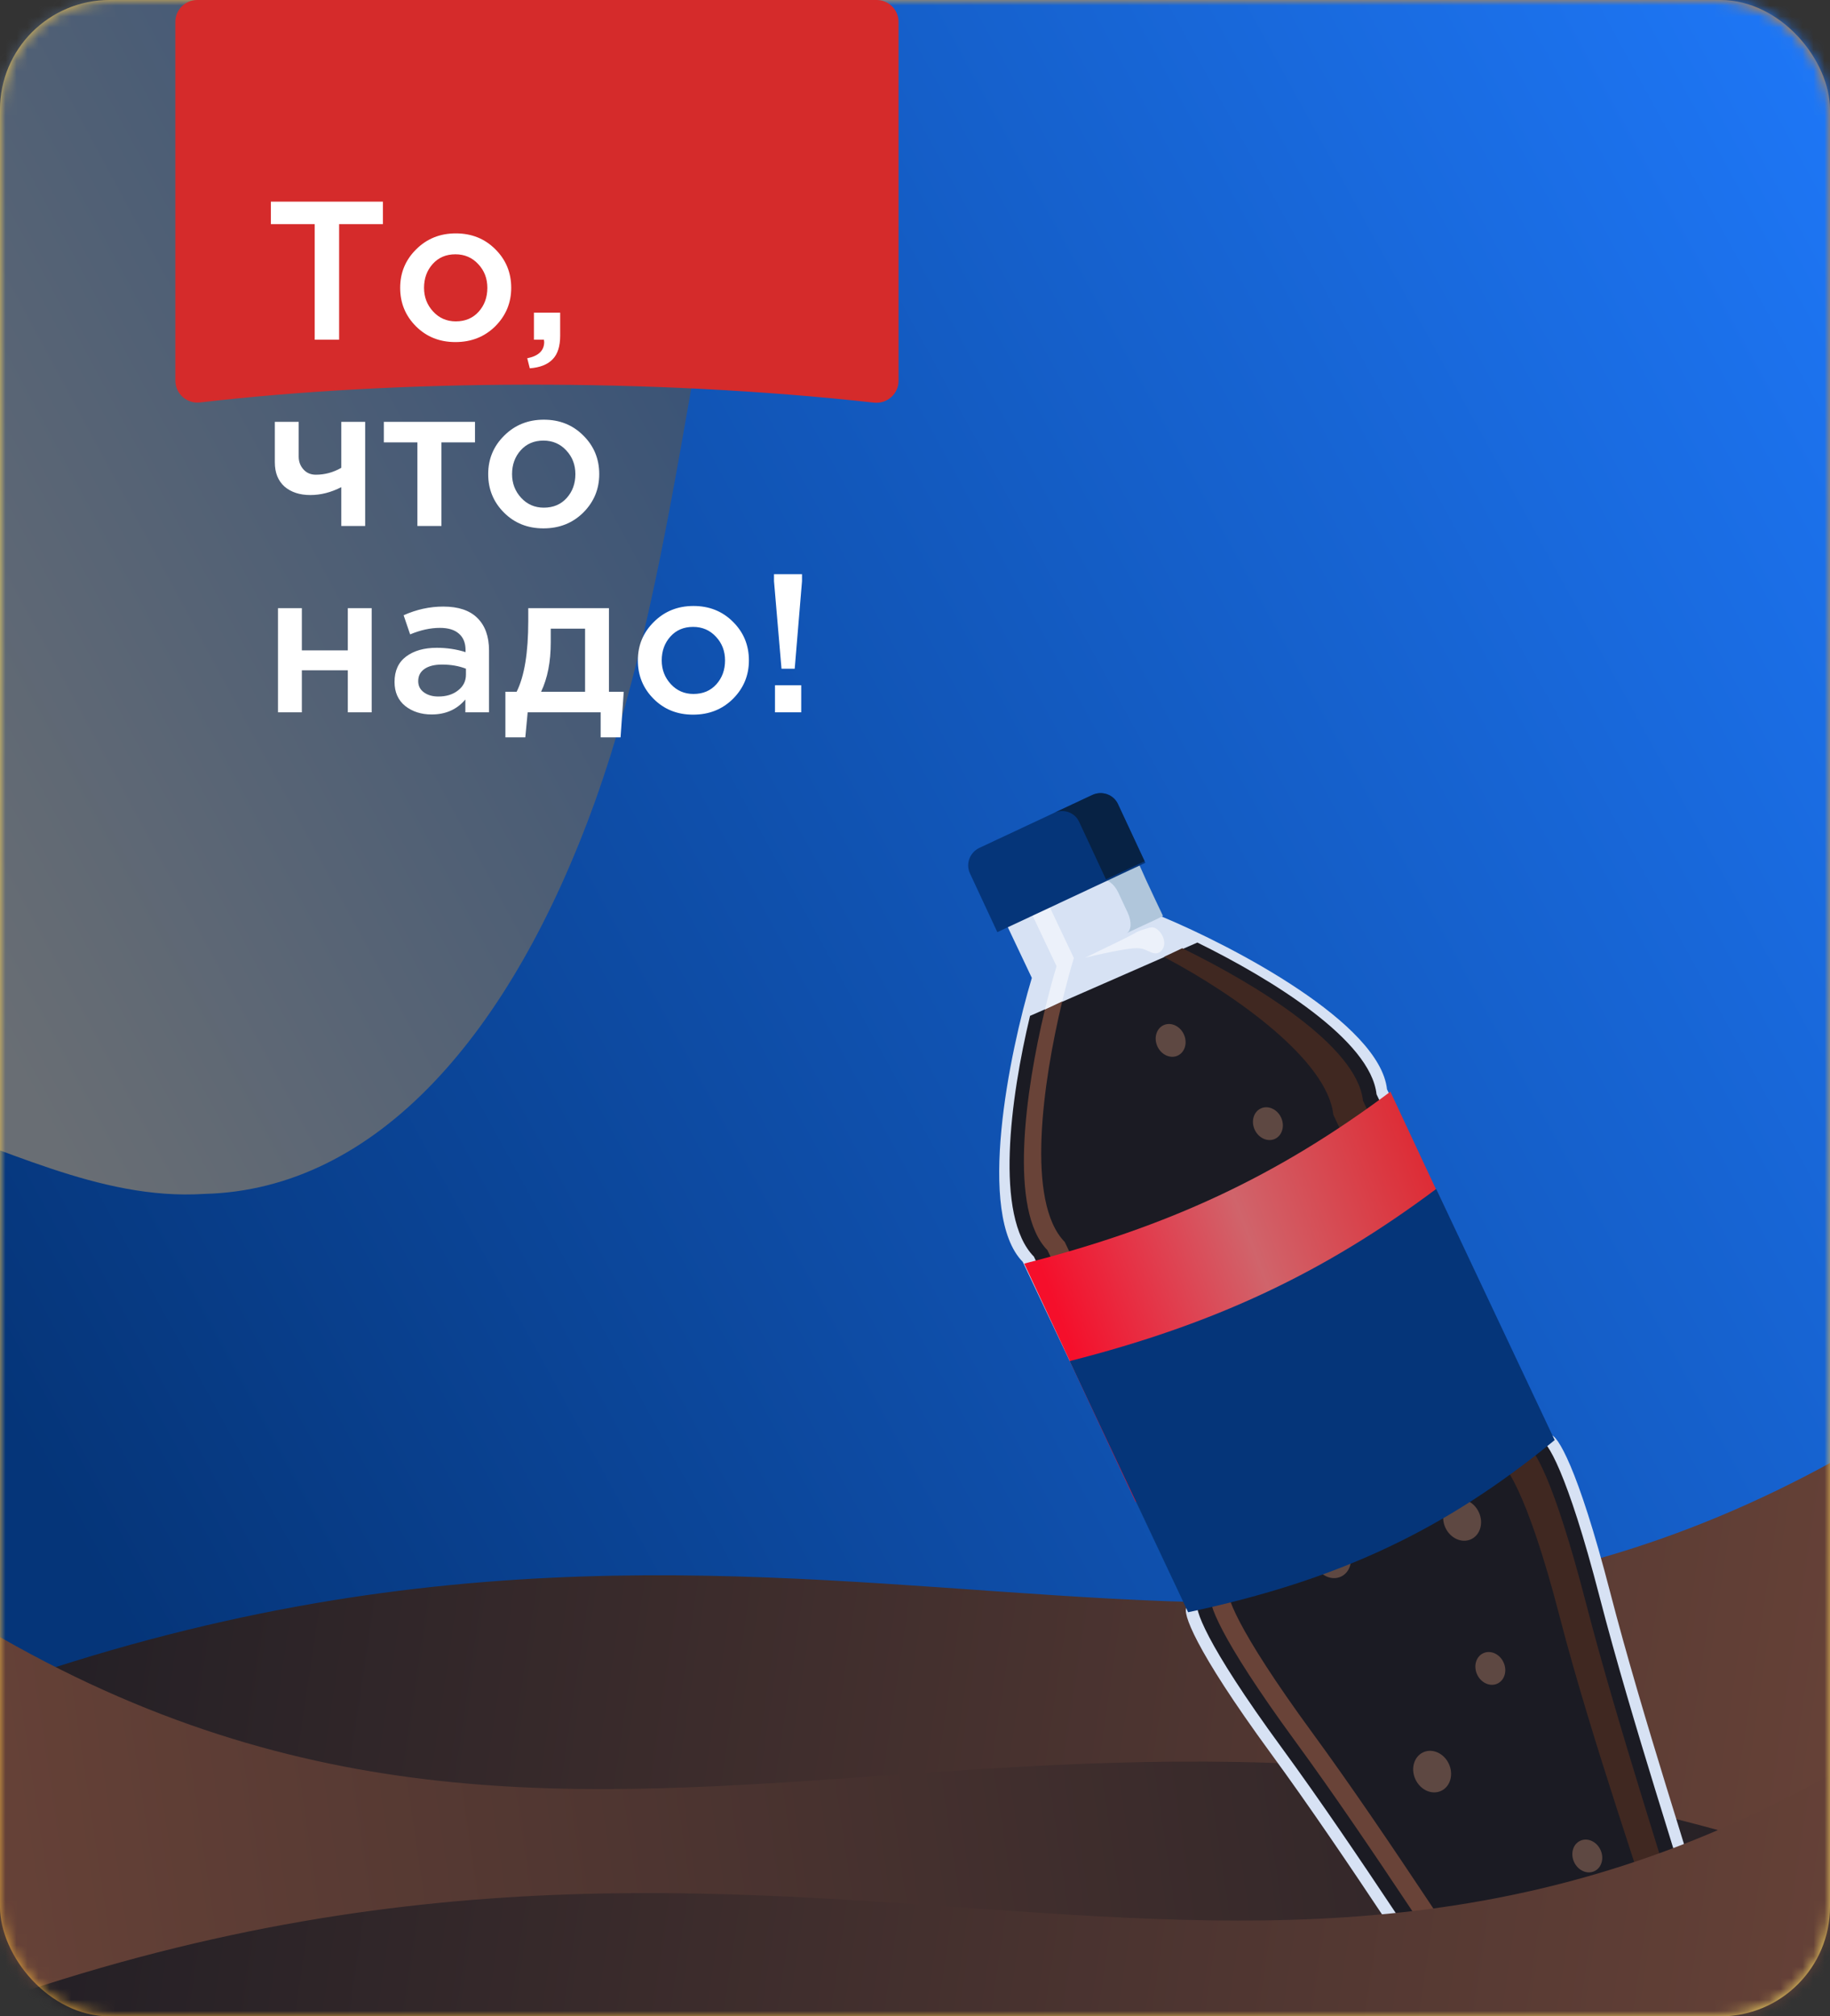 <svg width="167" height="184" viewBox="0 0 167 184" fill="none" xmlns="http://www.w3.org/2000/svg">
<rect x="0" y="0" width="167" height="184" fill="#333333" stroke="none"/>
<rect width="167" height="184" rx="10" fill="url(#paint0_linear_290_19984)"/>
<mask id="mask0_290_19984" style="mask-type:alpha" maskUnits="userSpaceOnUse" x="0" y="0" width="167" height="184">
<rect width="167" height="184" rx="10" fill="url(#paint1_linear_290_19984)"/>
</mask>
<g mask="url(#mask0_290_19984)">
<path d="M175 -3H-9V187H175V-3Z" fill="url(#paint2_linear_290_19984)"/>
<path d="M173 130C114.183 166.673 73.317 125.263 -6 156.055V184.479C69.03 156.055 116.934 237.825 173 184.479V130Z" fill="url(#paint3_linear_290_19984)"/>
<path d="M-4 147C54.817 183.673 95.683 142.263 175 173.055V201.479C99.97 173.055 52.066 254.825 -4 201.479V147Z" fill="url(#paint4_linear_290_19984)"/>
<path d="M18.639 108.949C34.382 108.563 46.681 94.308 54.306 73.117C62.424 50.385 63.408 23.8 70.541 1.069C71.001 -0.372 71.488 -1.725 72 -3H-9V101.855C0.101 104.495 8.974 109.565 18.639 108.949Z" fill="url(#paint5_linear_290_19984)"/>
<path d="M113.247 128.229C113.281 129.074 112.715 129.781 111.983 129.811C111.251 129.84 110.633 129.18 110.599 128.335C110.564 127.491 111.128 126.781 111.86 126.752C112.592 126.722 113.213 127.384 113.247 128.229Z" fill="#5E4842"/>
<path d="M129.027 132.428C129.07 133.498 128.353 134.396 127.426 134.433C126.499 134.471 125.712 133.633 125.669 132.563C125.626 131.493 126.342 130.593 127.27 130.556C128.197 130.518 128.984 131.357 129.027 132.428Z" fill="#5E4842"/>
<path d="M116.311 152.648C116.354 153.718 115.638 154.616 114.709 154.653C113.78 154.691 112.994 153.854 112.951 152.783C112.908 151.711 113.624 150.813 114.553 150.776C115.481 150.738 116.267 151.575 116.311 152.648Z" fill="#5E4842"/>
<path d="M128.581 154.091C128.625 155.162 127.908 156.06 126.979 156.097C126.051 156.135 125.266 155.297 125.223 154.227C125.179 153.157 125.895 152.259 126.823 152.221C127.751 152.184 128.538 153.021 128.581 154.091Z" fill="#5E4842"/>
<path d="M122.421 138.876C122.455 139.721 121.888 140.43 121.156 140.46C120.426 140.489 119.805 139.827 119.771 138.982C119.737 138.138 120.302 137.43 121.033 137.4C121.765 137.371 122.387 138.031 122.421 138.876Z" fill="#5E4842"/>
<path d="M125.862 113.902C125.896 114.747 125.329 115.457 124.598 115.486C123.868 115.516 123.246 114.854 123.212 114.009C123.178 113.164 123.745 112.456 124.474 112.427C125.206 112.397 125.828 113.057 125.862 113.902Z" fill="#5E4842"/>
<path d="M125.364 167.595C125.398 168.44 124.831 169.148 124.1 169.177C123.368 169.207 122.748 168.546 122.714 167.702C122.68 166.857 123.245 166.149 123.976 166.119C124.708 166.09 125.33 166.75 125.364 167.595Z" fill="#5E4842"/>
<path d="M94.162 89.237L91.893 84.448L97.809 81.645L103.724 78.842L105.993 83.631C112.581 86.373 125.921 93.367 126.574 99.404L141.523 130.953C142.081 130.919 143.945 133.737 146.936 145.29C149.926 156.842 154.663 171.062 155.39 174.052L144.122 179.391L132.855 184.73C131.001 182.274 122.997 169.602 115.95 159.971C108.903 150.341 107.903 147.113 108.283 146.703L93.335 115.153C89.076 110.825 92.112 96.072 94.162 89.237Z" fill="#D7E2F4"/>
<path d="M109.299 146.221L94.351 114.672C90.744 111.005 92.205 100.191 93.998 92.701L109.267 86.011C116.13 89.383 125.086 94.938 125.618 99.857L140.567 131.406C141.125 131.372 142.99 134.191 145.98 145.743C148.97 157.296 153.707 171.516 154.434 174.506L144.122 179.392L133.871 184.249C132.017 181.793 124.013 169.121 116.966 159.49C109.92 149.86 108.919 146.632 109.299 146.221Z" fill="#1B1B23"/>
<path d="M105.573 83.866L102.793 85.165C103.244 84.955 103.299 84.12 102.917 83.301L102.054 81.455C101.671 80.637 100.995 80.143 100.544 80.354L101.161 80.066L101.242 80.239L103.498 79.184L103.905 78.78L104.596 80.321L105.419 82.082L106.132 83.585C106.132 83.585 105.604 83.852 105.573 83.866Z" fill="#B0C6DB"/>
<path d="M105.756 86.929C106.026 86.799 106.218 86.496 106.243 86.159C106.277 85.717 106.064 85.248 105.743 84.929C105.602 84.788 105.433 84.669 105.253 84.636C105.092 84.604 104.934 84.644 104.781 84.688C104.441 84.788 104.093 84.886 103.772 85.04C103.709 85.07 103.65 85.103 103.588 85.139C103.028 85.462 101.39 86.258 99.096 87.359C99.071 87.371 99.045 87.384 99.02 87.396C100.116 87.124 101.142 86.909 102.081 86.735C103.662 86.443 104.053 86.485 104.528 86.675C104.845 86.805 105.162 87.008 105.488 86.997C105.582 86.993 105.673 86.969 105.756 86.929Z" fill="#ECF1FA"/>
<path d="M110.811 120.066C111.169 120.832 110.921 121.703 110.257 122.013C109.594 122.324 108.768 121.954 108.41 121.188C108.052 120.422 108.297 119.55 108.961 119.24C109.624 118.929 110.453 119.3 110.811 120.066Z" fill="#5E4842"/>
<path d="M126.987 117.838C127.44 118.809 127.127 119.914 126.286 120.307C125.445 120.699 124.396 120.231 123.942 119.261C123.489 118.291 123.802 117.184 124.643 116.791C125.483 116.398 126.533 116.868 126.987 117.838Z" fill="#5E4842"/>
<path d="M123.077 141.402C123.531 142.372 123.217 143.477 122.375 143.871C121.534 144.264 120.485 143.796 120.031 142.825C119.577 141.853 119.89 140.748 120.732 140.355C121.574 139.961 122.623 140.43 123.077 141.402Z" fill="#5E4842"/>
<path d="M134.951 137.99C135.405 138.961 135.091 140.066 134.249 140.46C133.408 140.853 132.36 140.384 131.906 139.414C131.453 138.443 131.765 137.339 132.607 136.945C133.448 136.552 134.498 137.02 134.951 137.99Z" fill="#5E4842"/>
<path d="M132.215 160.952C132.669 161.925 132.356 163.029 131.514 163.423C130.672 163.816 129.624 163.348 129.169 162.376C128.716 161.406 129.029 160.301 129.871 159.907C130.713 159.514 131.761 159.982 132.215 160.952Z" fill="#5E4842"/>
<path d="M123.388 126.338C123.747 127.104 123.498 127.978 122.834 128.288C122.172 128.598 121.344 128.227 120.986 127.461C120.628 126.695 120.875 125.824 121.538 125.515C122.202 125.204 123.03 125.572 123.388 126.338Z" fill="#5E4842"/>
<path d="M116.906 101.975C117.264 102.741 117.016 103.615 116.353 103.925C115.691 104.234 114.862 103.864 114.504 103.098C114.146 102.332 114.395 101.46 115.056 101.151C115.719 100.841 116.548 101.209 116.906 101.975Z" fill="#5E4842"/>
<path d="M108.03 94.378C108.388 95.144 108.139 96.018 107.476 96.328C106.815 96.637 105.985 96.267 105.627 95.501C105.269 94.735 105.518 93.863 106.179 93.553C106.842 93.244 107.671 93.612 108.03 94.378Z" fill="#5E4842"/>
<path d="M137.204 151.687C137.562 152.453 137.313 153.325 136.65 153.635C135.987 153.945 135.159 153.576 134.801 152.81C134.443 152.044 134.691 151.173 135.354 150.863C136.018 150.553 136.846 150.921 137.204 151.687Z" fill="#5E4842"/>
<path d="M146.053 168.803C146.411 169.569 146.162 170.441 145.499 170.751C144.835 171.061 144.008 170.692 143.65 169.926C143.292 169.16 143.539 168.289 144.203 167.979C144.866 167.668 145.695 168.037 146.053 168.803Z" fill="#5E4842"/>
<path d="M110.537 145.635L95.588 114.085C92.033 110.471 93.562 99.592 95.357 92.12L96.937 91.371C95.142 98.843 93.613 109.723 97.168 113.337L112.117 144.886C111.736 145.296 112.737 148.524 119.783 158.155C126.83 167.786 134.835 180.457 136.688 182.913L135.109 183.662C133.255 181.206 125.25 168.534 118.204 158.903C111.157 149.273 110.157 146.045 110.537 145.635Z" fill="#694338"/>
<path d="M96.416 88.169L94.148 83.38L95.727 82.632L97.996 87.421C97.658 88.549 97.292 89.894 96.937 91.372L95.358 92.12C95.713 90.642 96.078 89.298 96.416 88.169Z" fill="#ECF1FA"/>
<path d="M139.329 131.993L124.381 100.443C123.845 95.49 114.768 89.892 107.888 86.528L106.212 87.322C112.82 90.815 121.139 96.772 121.675 101.726L136.623 133.275C137.181 133.24 139.328 135.926 142.318 147.478C145.308 159.031 150.327 173.117 151.054 176.107L153.197 175.092C152.47 172.102 147.733 157.882 144.743 146.329C141.752 134.777 139.888 131.958 139.329 131.993Z" fill="#402821"/>
<path d="M93.466 115.307C106.59 111.967 116.539 107.353 126.882 99.62L137.045 121.364C127.04 129.56 117.43 134.119 103.629 137.051L93.466 115.307Z" fill="url(#paint6_linear_290_19984)"/>
<path d="M97.613 124.205C110.747 120.86 120.711 116.234 131.064 108.497L141.875 131.414C131.86 139.613 122.234 144.184 108.424 147.121L97.613 124.205Z" fill="#053579"/>
<path d="M99.675 72.547L89.387 77.366C88.498 77.782 88.106 78.826 88.513 79.699L91.014 85.062L104.52 78.736L102.02 73.373C101.613 72.5 100.564 72.131 99.675 72.547Z" fill="#053579"/>
<path d="M104.455 78.595C104.418 78.609 104.381 78.623 104.344 78.641L104.308 78.658L100.925 80.242L98.472 74.983C98.076 74.134 97.056 73.775 96.191 74.179L99.676 72.547C100.565 72.131 101.614 72.5 102.021 73.373L104.455 78.595Z" fill="#072244"/>
<path d="M172 159C113.183 195.673 72.317 154.263 -7 185.055V213.479C68.03 185.055 115.934 266.825 172 213.479V159Z" fill="url(#paint7_linear_290_19984)"/>
</g>
<path d="M16 34.727V2C16 0.895 16.895 0 18 0H80C81.105 0 82 0.895 82 2V34.745C82 35.944 80.953 36.873 79.761 36.742C59.373 34.491 36.342 34.624 18.253 36.725C17.056 36.864 16 35.933 16 34.727Z" fill="#D52B2B"/>
<path d="M28.716 31V20.452H24.72V18.4H34.944V20.452H30.948V31H28.716ZM41.558 31.216C40.118 31.216 38.918 30.736 37.958 29.776C36.998 28.816 36.518 27.646 36.518 26.266C36.518 24.886 37.004 23.716 37.976 22.756C38.948 21.784 40.154 21.298 41.594 21.298C43.034 21.298 44.234 21.778 45.194 22.738C46.166 23.698 46.652 24.874 46.652 26.266C46.652 27.634 46.166 28.804 45.194 29.776C44.222 30.736 43.01 31.216 41.558 31.216ZM41.594 29.326C42.458 29.326 43.154 29.032 43.682 28.444C44.21 27.856 44.474 27.13 44.474 26.266C44.474 25.414 44.198 24.694 43.646 24.106C43.094 23.506 42.398 23.206 41.558 23.206C40.706 23.206 40.016 23.5 39.488 24.088C38.96 24.676 38.696 25.402 38.696 26.266C38.696 27.106 38.972 27.826 39.524 28.426C40.076 29.026 40.766 29.326 41.594 29.326ZM48.348 33.61L48.114 32.692C49.146 32.488 49.662 31.99 49.662 31.198C49.662 31.174 49.656 31.138 49.644 31.09C49.644 31.054 49.644 31.024 49.644 31H48.726V28.534H51.12V30.622C51.12 31.594 50.892 32.314 50.436 32.782C49.98 33.262 49.284 33.538 48.348 33.61ZM31.146 48V44.454C30.21 44.934 29.268 45.174 28.32 45.174C27.348 45.174 26.562 44.916 25.962 44.4C25.374 43.872 25.08 43.134 25.08 42.186V38.496H27.258V41.664C27.258 42.12 27.402 42.51 27.69 42.834C27.978 43.158 28.356 43.32 28.824 43.32C29.64 43.32 30.414 43.11 31.146 42.69V38.496H33.324V48H31.146ZM38.09 48V40.368H35.029V38.496H43.346V40.368H40.285V48H38.09ZM49.591 48.216C48.151 48.216 46.951 47.736 45.991 46.776C45.031 45.816 44.551 44.646 44.551 43.266C44.551 41.886 45.037 40.716 46.009 39.756C46.981 38.784 48.187 38.298 49.627 38.298C51.067 38.298 52.267 38.778 53.227 39.738C54.199 40.698 54.685 41.874 54.685 43.266C54.685 44.634 54.199 45.804 53.227 46.776C52.255 47.736 51.043 48.216 49.591 48.216ZM49.627 46.326C50.491 46.326 51.187 46.032 51.715 45.444C52.243 44.856 52.507 44.13 52.507 43.266C52.507 42.414 52.231 41.694 51.679 41.106C51.127 40.506 50.431 40.206 49.591 40.206C48.739 40.206 48.049 40.5 47.521 41.088C46.993 41.676 46.729 42.402 46.729 43.266C46.729 44.106 47.005 44.826 47.557 45.426C48.109 46.026 48.799 46.326 49.627 46.326ZM25.368 65L25.368 55.496H27.546V59.348H31.74V55.496H33.918L33.918 65H31.74V61.166H27.546L27.546 65H25.368ZM44.627 65H42.467L42.467 63.83C41.699 64.742 40.673 65.198 39.389 65.198C38.441 65.198 37.637 64.94 36.977 64.424C36.329 63.896 36.005 63.164 36.005 62.228C36.005 61.208 36.359 60.434 37.067 59.906C37.775 59.378 38.705 59.114 39.857 59.114C40.781 59.114 41.657 59.246 42.485 59.51V59.33C42.485 58.67 42.281 58.166 41.873 57.818C41.477 57.47 40.901 57.296 40.145 57.296C39.281 57.296 38.375 57.494 37.427 57.89L36.833 56.144C38.009 55.616 39.215 55.352 40.451 55.352C41.831 55.352 42.869 55.7 43.565 56.396C44.273 57.092 44.627 58.082 44.627 59.366L44.627 65ZM42.521 61.562V61.022C41.873 60.77 41.147 60.644 40.343 60.644C39.659 60.644 39.125 60.776 38.741 61.04C38.357 61.304 38.165 61.676 38.165 62.156C38.165 62.588 38.339 62.93 38.687 63.182C39.035 63.434 39.473 63.56 40.001 63.56C40.733 63.56 41.333 63.374 41.801 63.002C42.281 62.63 42.521 62.15 42.521 61.562ZM46.12 67.286L46.12 63.128H47.146C47.854 61.712 48.208 59.558 48.208 56.666V55.496H55.57V63.128L56.92 63.128L56.632 67.286H54.814V65H48.154L47.938 67.286H46.12ZM49.378 63.128H53.392V57.368H50.26V58.628C50.26 60.392 49.966 61.892 49.378 63.128ZM63.249 65.216C61.809 65.216 60.609 64.736 59.649 63.776C58.689 62.816 58.209 61.646 58.209 60.266C58.209 58.886 58.695 57.716 59.667 56.756C60.639 55.784 61.845 55.298 63.285 55.298C64.725 55.298 65.925 55.778 66.885 56.738C67.857 57.698 68.343 58.874 68.343 60.266C68.343 61.634 67.857 62.804 66.885 63.776C65.913 64.736 64.701 65.216 63.249 65.216ZM63.285 63.326C64.149 63.326 64.845 63.032 65.373 62.444C65.901 61.856 66.165 61.13 66.165 60.266C66.165 59.414 65.889 58.694 65.337 58.106C64.785 57.506 64.089 57.206 63.249 57.206C62.397 57.206 61.707 57.5 61.179 58.088C60.651 58.676 60.387 59.402 60.387 60.266C60.387 61.106 60.663 61.826 61.215 62.426C61.767 63.026 62.457 63.326 63.285 63.326ZM71.317 61.022L70.633 53.03V52.4H73.189V53.03L72.523 61.022H71.317ZM70.723 65V62.534H73.117V65H70.723Z" fill="white"/>
<defs>
<linearGradient id="paint0_linear_290_19984" x1="177.5" y1="-15.5" x2="-37" y2="256.5" gradientUnits="userSpaceOnUse">
<stop stop-color="#D37818"/>
<stop offset="0.475" stop-color="#FDDF67"/>
<stop offset="1" stop-color="#D37818"/>
</linearGradient>
<linearGradient id="paint1_linear_290_19984" x1="200.5" y1="-38" x2="-41.5" y2="260" gradientUnits="userSpaceOnUse">
<stop stop-color="#140B03"/>
<stop offset="0.475" stop-color="#CAA504"/>
<stop offset="1" stop-color="#271502"/>
</linearGradient>
<linearGradient id="paint2_linear_290_19984" x1="30.5" y1="184" x2="211.718" y2="84.681" gradientUnits="userSpaceOnUse">
<stop stop-color="#053579"/>
<stop offset="1" stop-color="#1E77F7"/>
</linearGradient>
<linearGradient id="paint3_linear_290_19984" x1="173" y1="180.5" x2="-18" y2="152" gradientUnits="userSpaceOnUse">
<stop stop-color="#694338"/>
<stop offset="1" stop-color="#1B1B23"/>
</linearGradient>
<linearGradient id="paint4_linear_290_19984" x1="-4" y1="197.5" x2="187" y2="169" gradientUnits="userSpaceOnUse">
<stop stop-color="#694338"/>
<stop offset="1" stop-color="#1B1B23"/>
</linearGradient>
<linearGradient id="paint5_linear_290_19984" x1="-8.491" y1="79.57" x2="152.424" y2="-7.119" gradientUnits="userSpaceOnUse">
<stop stop-color="#696E74"/>
<stop offset="1" stop-color="#053579"/>
</linearGradient>
<linearGradient id="paint6_linear_290_19984" x1="131.943" y1="110.447" x2="97.861" y2="123.306" gradientUnits="userSpaceOnUse">
<stop stop-color="#DE2B35"/>
<stop offset="0.485" stop-color="#D0646B"/>
<stop offset="1" stop-color="#F50F2B"/>
</linearGradient>
<linearGradient id="paint7_linear_290_19984" x1="172" y1="209.5" x2="-19" y2="181" gradientUnits="userSpaceOnUse">
<stop stop-color="#694338"/>
<stop offset="1" stop-color="#1B1B23"/>
</linearGradient>
</defs>
</svg>
